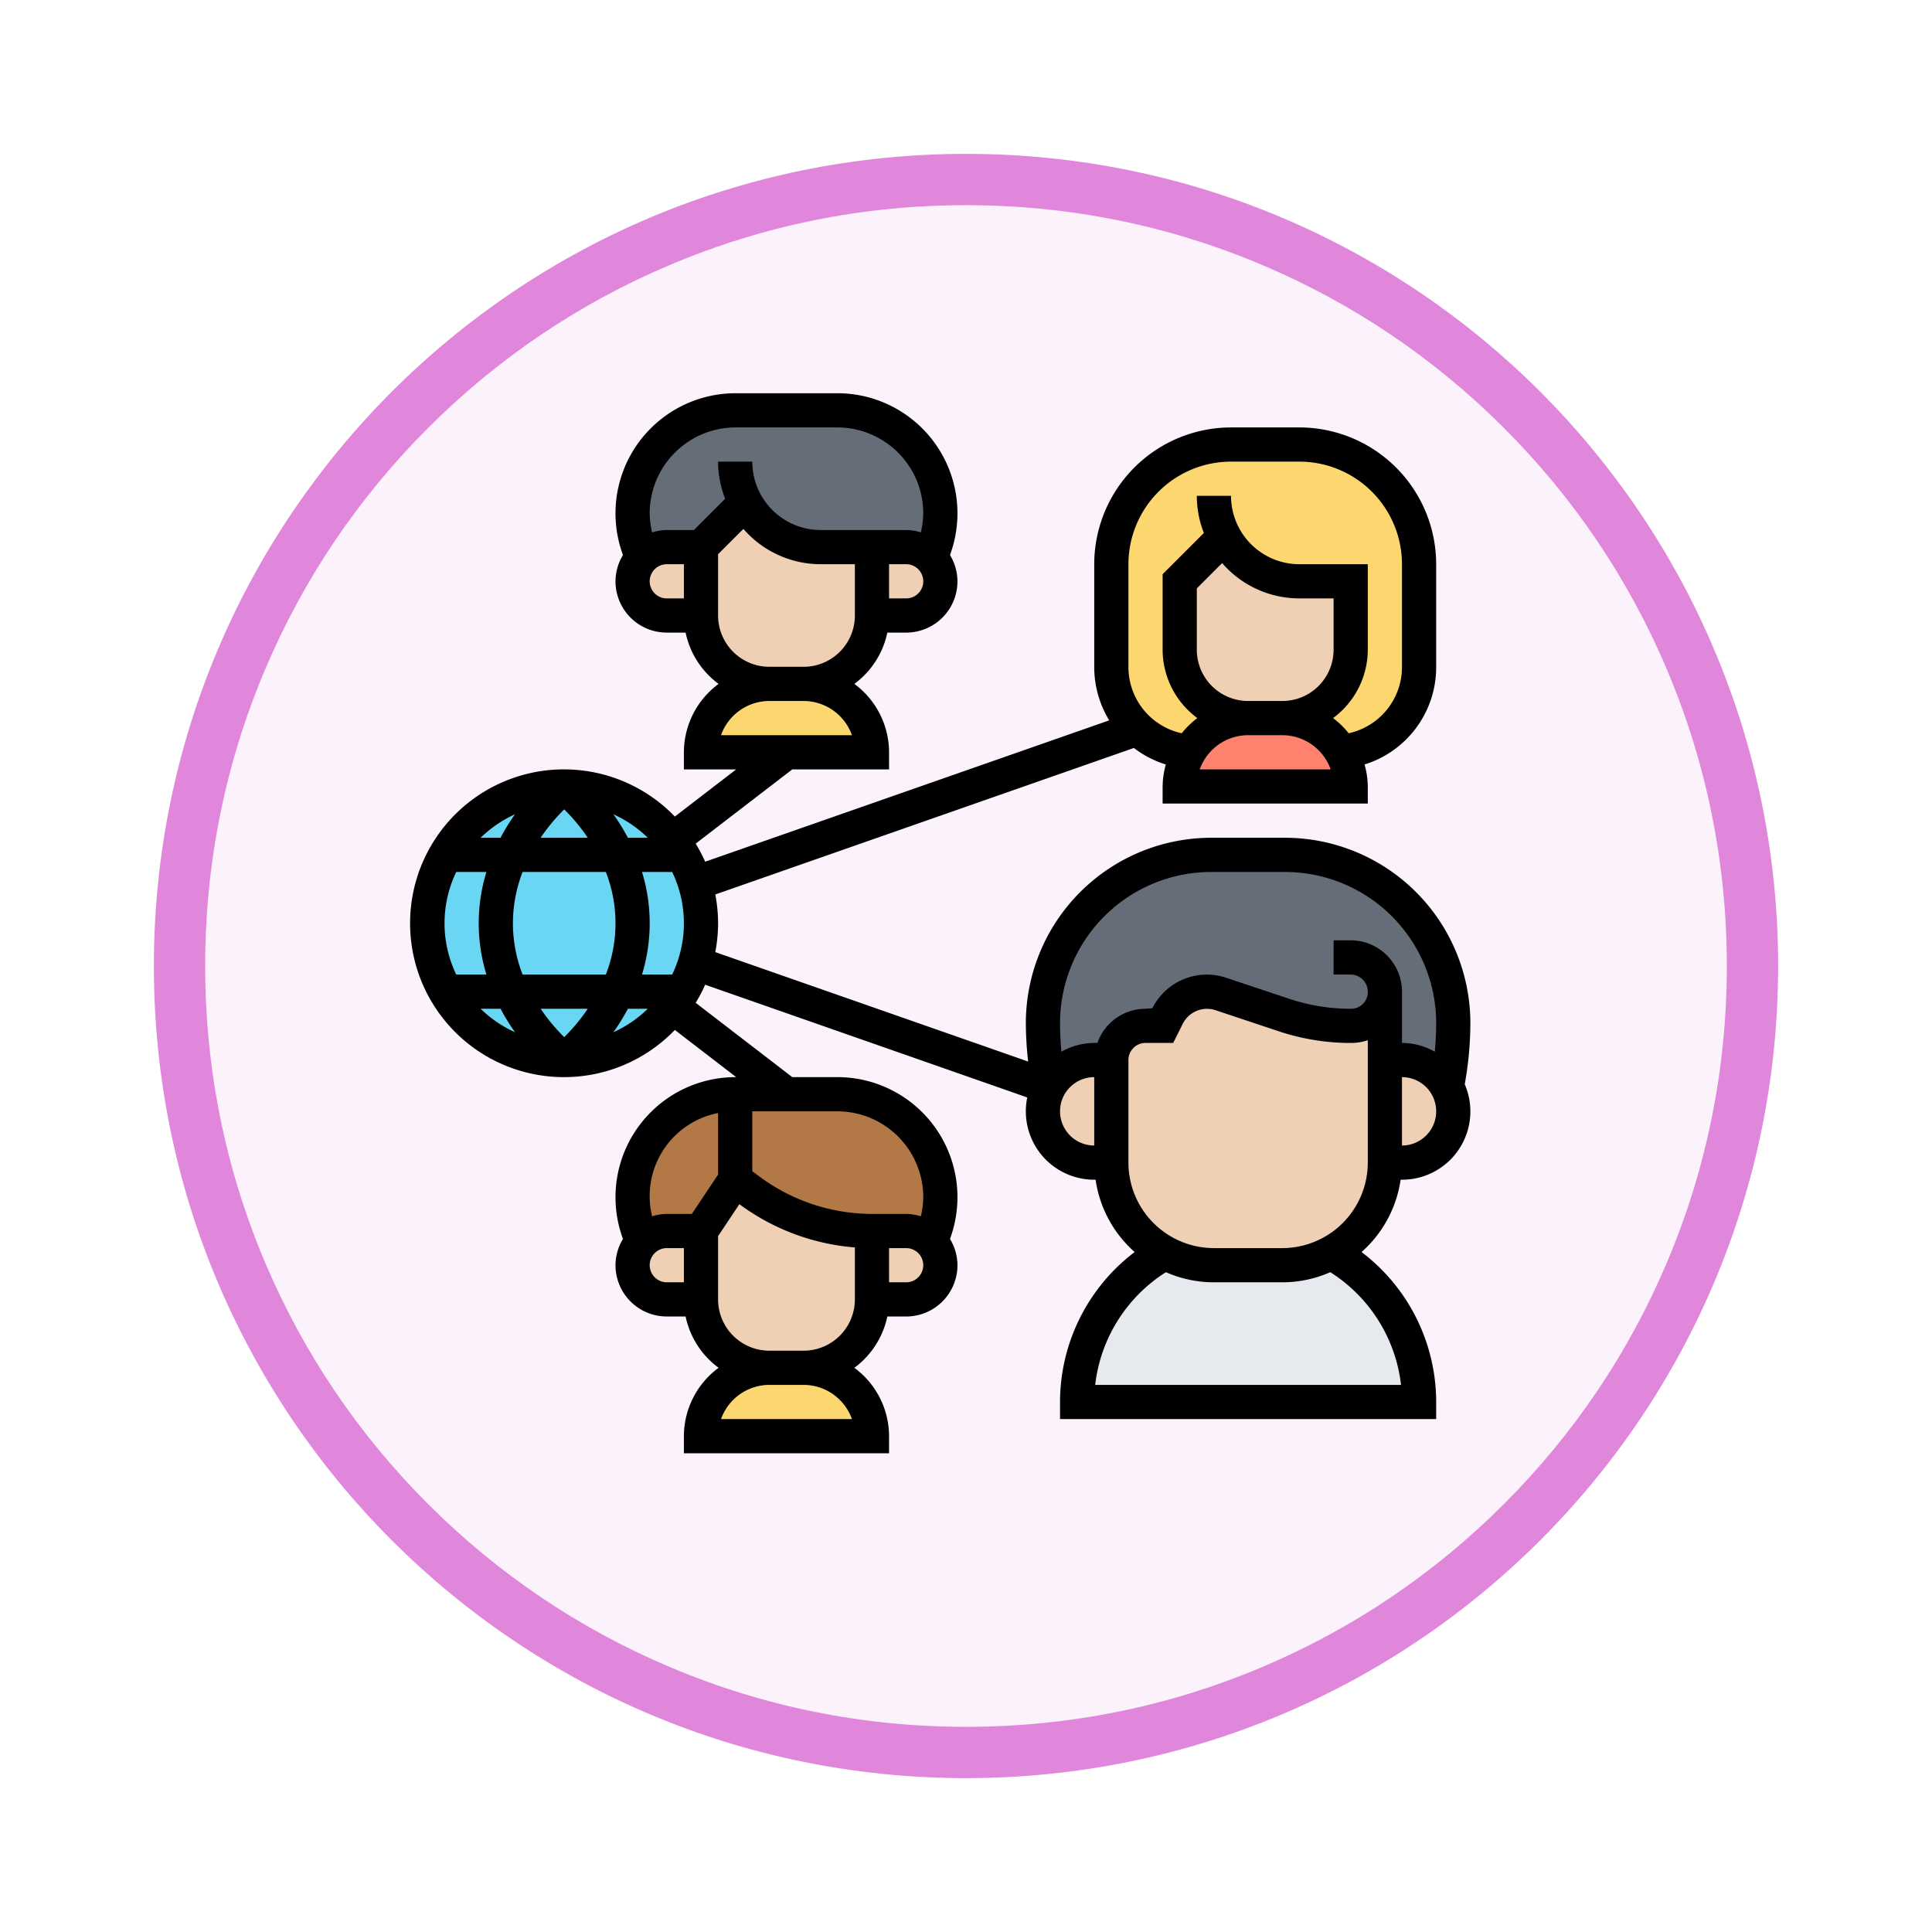 <svg xmlns="http://www.w3.org/2000/svg" xmlns:xlink="http://www.w3.org/1999/xlink" width="113" height="113" viewBox="0 0 113 113">
  <defs>
    <filter id="Trazado_982547" x="0" y="0" width="113" height="113" filterUnits="userSpaceOnUse">
      <feOffset dy="3" input="SourceAlpha"/>
      <feGaussianBlur stdDeviation="3" result="blur"/>
      <feFlood flood-opacity="0.161"/>
      <feComposite operator="in" in2="blur"/>
      <feComposite in="SourceGraphic"/>
    </filter>
  </defs>
  <g id="Grupo_1164260" data-name="Grupo 1164260" transform="translate(-588 -1107)">
    <g id="Grupo_1164259" data-name="Grupo 1164259" transform="translate(1)">
      <g id="Grupo_1163949" data-name="Grupo 1163949" transform="translate(0 -1371)">
        <g id="Grupo_1161819" data-name="Grupo 1161819" transform="translate(596 2484)">
          <g id="Grupo_1152576" data-name="Grupo 1152576" transform="translate(0)">
            <g id="Grupo_1148633" data-name="Grupo 1148633">
              <g id="Grupo_1148525" data-name="Grupo 1148525">
                <g transform="matrix(1, 0, 0, 1, -9, -6)" filter="url(#Trazado_982547)">
                  <g id="Trazado_982547-2" data-name="Trazado 982547" transform="translate(9 6)" fill="#fbf2fb">
                    <path d="M 47.5 93.5 C 41.289 93.5 35.265 92.284 29.595 89.886 C 24.118 87.569 19.198 84.252 14.973 80.027 C 10.748 75.802 7.431 70.882 5.114 65.405 C 2.716 59.735 1.5 53.711 1.5 47.5 C 1.5 41.289 2.716 35.265 5.114 29.595 C 7.431 24.118 10.748 19.198 14.973 14.973 C 19.198 10.748 24.118 7.431 29.595 5.114 C 35.265 2.716 41.289 1.5 47.5 1.5 C 53.711 1.5 59.735 2.716 65.405 5.114 C 70.882 7.431 75.802 10.748 80.027 14.973 C 84.252 19.198 87.569 24.118 89.886 29.595 C 92.284 35.265 93.5 41.289 93.5 47.5 C 93.5 53.711 92.284 59.735 89.886 65.405 C 87.569 70.882 84.252 75.802 80.027 80.027 C 75.802 84.252 70.882 87.569 65.405 89.886 C 59.735 92.284 53.711 93.5 47.5 93.5 Z" stroke="none"/>
                    <path d="M 47.5 3 C 41.491 3 35.664 4.176 30.18 6.496 C 24.881 8.737 20.122 11.946 16.034 16.034 C 11.946 20.122 8.737 24.881 6.496 30.18 C 4.176 35.664 3 41.491 3 47.5 C 3 53.509 4.176 59.336 6.496 64.82 C 8.737 70.119 11.946 74.878 16.034 78.966 C 20.122 83.054 24.881 86.263 30.18 88.504 C 35.664 90.824 41.491 92 47.5 92 C 53.509 92 59.336 90.824 64.82 88.504 C 70.119 86.263 74.878 83.054 78.966 78.966 C 83.054 74.878 86.263 70.119 88.504 64.82 C 90.824 59.336 92 53.509 92 47.5 C 92 41.491 90.824 35.664 88.504 30.18 C 86.263 24.881 83.054 20.122 78.966 16.034 C 74.878 11.946 70.119 8.737 64.82 6.496 C 59.336 4.176 53.509 3 47.5 3 M 47.5 0 C 73.734 0 95 21.266 95 47.5 C 95 73.734 73.734 95 47.5 95 C 21.266 95 0 73.734 0 47.5 C 0 21.266 21.266 0 47.5 0 Z" stroke="none" fill="#e087dc"/>
                  </g>
                </g>
              </g>
            </g>
          </g>
        </g>
      </g>
    </g>
    <g id="global-connection_4325557" transform="translate(612 1130)">
      <g id="Grupo_1164257" data-name="Grupo 1164257">
        <g id="Grupo_1164238" data-name="Grupo 1164238">
          <path id="Trazado_999008" data-name="Trazado 999008" d="M59,59H39a9.928,9.928,0,0,1,1.42-5.13,10.058,10.058,0,0,1,3.7-3.6A6.034,6.034,0,0,0,47,51h4a6.034,6.034,0,0,0,2.88-.73A10.006,10.006,0,0,1,59,59Z" fill="#e6e9ed"/>
        </g>
        <g id="Grupo_1164239" data-name="Grupo 1164239">
          <path id="Trazado_999009" data-name="Trazado 999009" d="M23,57a4,4,0,0,1,4,4H17a4,4,0,0,1,4-4Z" fill="#fcd770"/>
        </g>
        <g id="Grupo_1164240" data-name="Grupo 1164240">
          <path id="Trazado_999010" data-name="Trazado 999010" d="M23,17a4,4,0,0,1,4,4H17a4,4,0,0,1,4-4Z" fill="#fcd770"/>
        </g>
        <g id="Grupo_1164241" data-name="Grupo 1164241">
          <path id="Trazado_999011" data-name="Trazado 999011" d="M51,19a4.006,4.006,0,0,1,4,4H45a4.006,4.006,0,0,1,4-4Z" fill="#ff826e"/>
        </g>
        <g id="Grupo_1164242" data-name="Grupo 1164242">
          <path id="Trazado_999012" data-name="Trazado 999012" d="M19.61,6.39,17,9H15a1.979,1.979,0,0,0-1.45.64l-.01-.01-.23-.7A5.924,5.924,0,0,1,13,7.02,6.026,6.026,0,0,1,19.02,1h5.96A6.009,6.009,0,0,1,31,7.02a5.924,5.924,0,0,1-.31,1.91l-.23.7v.01h-.01a.176.176,0,0,0-.04-.05A1.955,1.955,0,0,0,29,9H24a4.994,4.994,0,0,1-4.39-2.61Z" fill="#656d78"/>
        </g>
        <g id="Grupo_1164243" data-name="Grupo 1164243">
          <path id="Trazado_999013" data-name="Trazado 999013" d="M47.61,8.39,45,11v4a4,4,0,0,0,4,4,3.979,3.979,0,0,0-3.45,1.98A5,5,0,0,1,41,16V10a7,7,0,0,1,7-7h4a7,7,0,0,1,7,7v6a5,5,0,0,1-4.55,4.98A3.979,3.979,0,0,0,51,19a4,4,0,0,0,4-4V11H52A4.994,4.994,0,0,1,47.61,8.39Z" fill="#fcd770"/>
        </g>
        <g id="Grupo_1164244" data-name="Grupo 1164244">
          <path id="Trazado_999014" data-name="Trazado 999014" d="M37.36,40.57A19.483,19.483,0,0,1,37,36.84,9.833,9.833,0,0,1,46.84,27h4.32A9.833,9.833,0,0,1,61,36.84a19.483,19.483,0,0,1-.36,3.73A3,3,0,0,0,58,39H57V35.03A1.968,1.968,0,0,1,55,37h-.18a12.354,12.354,0,0,1-3.72-.63l-3.71-1.24a2.455,2.455,0,0,0-.81-.13,2.567,2.567,0,0,0-2.29,1.42L44,37H43a2.006,2.006,0,0,0-2,2H40a3,3,0,0,0-2.64,1.57Z" fill="#656d78"/>
        </g>
        <g id="Grupo_1164245" data-name="Grupo 1164245">
          <path id="Trazado_999015" data-name="Trazado 999015" d="M29.24,42.76A6.069,6.069,0,0,0,24.98,41H19a6.028,6.028,0,0,0-6,6.02,5.924,5.924,0,0,0,.31,1.91l.23.7.01.01A1.979,1.979,0,0,1,15,49h2l2-3,.8.6A11.984,11.984,0,0,0,27,49h2a1.955,1.955,0,0,1,1.41.59.176.176,0,0,1,.04.05h.01v-.01l.23-.7A5.924,5.924,0,0,0,31,47.02a6.069,6.069,0,0,0-1.76-4.26Z" fill="#b27946"/>
        </g>
        <g id="Grupo_1164246" data-name="Grupo 1164246">
          <path id="Trazado_999016" data-name="Trazado 999016" d="M30.46,49.64A1.937,1.937,0,0,1,31,51a2.006,2.006,0,0,1-2,2H27V49h2a1.955,1.955,0,0,1,1.41.59.176.176,0,0,1,.04.05Z" fill="#f0d0b4"/>
        </g>
        <g id="Grupo_1164247" data-name="Grupo 1164247">
          <path id="Trazado_999017" data-name="Trazado 999017" d="M27,53a4,4,0,0,1-4,4H21a4,4,0,0,1-4-4V49l2-3,.8.6A11.984,11.984,0,0,0,27,49Z" fill="#f0d0b4"/>
        </g>
        <g id="Grupo_1164248" data-name="Grupo 1164248">
          <path id="Trazado_999018" data-name="Trazado 999018" d="M17,49v4H15a2.015,2.015,0,0,1-2-2,1.9,1.9,0,0,1,.55-1.36A1.979,1.979,0,0,1,15,49Z" fill="#f0d0b4"/>
        </g>
        <g id="Grupo_1164249" data-name="Grupo 1164249">
          <path id="Trazado_999019" data-name="Trazado 999019" d="M58,39a3,3,0,0,1,0,6H57V39Z" fill="#f0d0b4"/>
        </g>
        <g id="Grupo_1164250" data-name="Grupo 1164250">
          <path id="Trazado_999020" data-name="Trazado 999020" d="M57,39v6a5.984,5.984,0,0,1-6,6H47a5.984,5.984,0,0,1-6-6V39a2.006,2.006,0,0,1,2-2h1l.29-.58A2.567,2.567,0,0,1,46.58,35a2.455,2.455,0,0,1,.81.13l3.71,1.24a12.354,12.354,0,0,0,3.72.63H55a1.968,1.968,0,0,0,2-1.97Z" fill="#f0d0b4"/>
        </g>
        <g id="Grupo_1164251" data-name="Grupo 1164251">
          <path id="Trazado_999021" data-name="Trazado 999021" d="M41,39v6H40a3,3,0,0,1-2.64-4.42v-.01A3,3,0,0,1,40,39Z" fill="#f0d0b4"/>
        </g>
        <g id="Grupo_1164252" data-name="Grupo 1164252">
          <path id="Trazado_999022" data-name="Trazado 999022" d="M55,15a4,4,0,0,1-4,4H49a4,4,0,0,1-4-4V11l2.61-2.61A4.994,4.994,0,0,0,52,11h3Z" fill="#f0d0b4"/>
        </g>
        <g id="Grupo_1164253" data-name="Grupo 1164253">
          <path id="Trazado_999023" data-name="Trazado 999023" d="M30.46,9.64A1.937,1.937,0,0,1,31,11a2.006,2.006,0,0,1-2,2H27V9h2a1.955,1.955,0,0,1,1.41.59.176.176,0,0,1,.04.05Z" fill="#f0d0b4"/>
        </g>
        <g id="Grupo_1164254" data-name="Grupo 1164254">
          <path id="Trazado_999024" data-name="Trazado 999024" d="M27,13a4,4,0,0,1-4,4H21a4,4,0,0,1-4-4V9l2.61-2.61A4.994,4.994,0,0,0,24,9h3Z" fill="#f0d0b4"/>
        </g>
        <g id="Grupo_1164255" data-name="Grupo 1164255">
          <path id="Trazado_999025" data-name="Trazado 999025" d="M17,9v4H15a2.015,2.015,0,0,1-2-2,1.9,1.9,0,0,1,.55-1.36A1.979,1.979,0,0,1,15,9Z" fill="#f0d0b4"/>
        </g>
        <g id="Grupo_1164256" data-name="Grupo 1164256">
          <path id="Trazado_999026" data-name="Trazado 999026" d="M16.66,28.67a8.154,8.154,0,0,1,0,4.66,8.25,8.25,0,0,1-1.32,2.55,8,8,0,1,1,0-9.76,8.25,8.25,0,0,1,1.32,2.55Z" fill="#69d6f4"/>
        </g>
      </g>
      <g id="Grupo_1164258" data-name="Grupo 1164258">
        <path id="Trazado_999027" data-name="Trazado 999027" d="M62,36.838A10.85,10.85,0,0,0,51.162,26H46.838A10.85,10.85,0,0,0,36,36.838a20.414,20.414,0,0,0,.136,2.25l-18.3-6.4A9.079,9.079,0,0,0,18,31a8.976,8.976,0,0,0-.164-1.683L42.32,20.748a5.928,5.928,0,0,0,1.869.965A4.93,4.93,0,0,0,44,23v1H56V23a4.93,4.93,0,0,0-.189-1.287A5.956,5.956,0,0,0,60,16V10a8.009,8.009,0,0,0-8-8H48a8.009,8.009,0,0,0-8,8v6a6,6,0,0,0,.877,3.133L17.245,27.4a9,9,0,0,0-.556-1.057L22.34,22H28V21a4.982,4.982,0,0,0-2.031-4,4.994,4.994,0,0,0,1.93-3H29a3,3,0,0,0,3-3,2.969,2.969,0,0,0-.435-1.533l.075-.224A7.023,7.023,0,0,0,24.978,0H19.023A7.023,7.023,0,0,0,12.36,9.243l.075.224A2.972,2.972,0,0,0,12,11a3,3,0,0,0,3,3h1.1a4.994,4.994,0,0,0,1.93,3A4.982,4.982,0,0,0,16,21v1h3.06l-3.589,2.76a9,9,0,1,0,0,12.48L19.06,40h-.037a7.023,7.023,0,0,0-6.663,9.243l.075.224A2.972,2.972,0,0,0,12,51a3,3,0,0,0,3,3h1.1a4.994,4.994,0,0,0,1.93,3A4.982,4.982,0,0,0,16,61v1H28V61a4.982,4.982,0,0,0-2.031-4,4.994,4.994,0,0,0,1.93-3H29a3,3,0,0,0,3-3,2.969,2.969,0,0,0-.435-1.533l.075-.224A7.023,7.023,0,0,0,24.978,40H22.34l-5.651-4.347a8.947,8.947,0,0,0,.556-1.058l18.838,6.593A4,4,0,0,0,40,46h.08a6.978,6.978,0,0,0,2.284,4.23A11.019,11.019,0,0,0,38,59v1H60V59a11.019,11.019,0,0,0-4.364-8.77A6.988,6.988,0,0,0,57.92,46H58a3.995,3.995,0,0,0,3.671-5.582A20.559,20.559,0,0,0,62,36.838ZM46.171,22A3.006,3.006,0,0,1,49,20h2a3.006,3.006,0,0,1,2.829,2ZM46,15V11.414l1.48-1.48A5.984,5.984,0,0,0,52,12h2v3a3,3,0,0,1-3,3H49A3,3,0,0,1,46,15Zm-4-5a6.006,6.006,0,0,1,6-6h4a6.006,6.006,0,0,1,6,6v6a3.965,3.965,0,0,1-3.118,3.888A5.017,5.017,0,0,0,53.969,19,4.982,4.982,0,0,0,56,15V10H52a4,4,0,0,1-4-4H46a5.969,5.969,0,0,0,.413,2.173L44,10.586V15a4.982,4.982,0,0,0,2.031,4,5.017,5.017,0,0,0-.913.888A3.965,3.965,0,0,1,42,16ZM29,12H28V10h1a1,1,0,1,1,0,2ZM14,11a1,1,0,0,1,1-1h1v2H15A1,1,0,0,1,14,11Zm2.586-3H15a2.975,2.975,0,0,0-.858.14A5.006,5.006,0,0,1,14,7.022,5.028,5.028,0,0,1,19.022,2h5.955A5.028,5.028,0,0,1,30,7.022a5.021,5.021,0,0,1-.142,1.118A2.975,2.975,0,0,0,29,8H24a4,4,0,0,1-4-4H18a5.969,5.969,0,0,0,.413,2.173ZM18,13V9.414l1.48-1.48A5.984,5.984,0,0,0,24,10h2v3a3,3,0,0,1-3,3H21A3,3,0,0,1,18,13Zm3,5h2a3.006,3.006,0,0,1,2.829,2H18.172A3,3,0,0,1,21,18ZM14,51a1,1,0,0,1,1-1h1v2H15A1,1,0,0,1,14,51Zm2.465-3H15a2.975,2.975,0,0,0-.858.14A4.948,4.948,0,0,1,18,42.1V45.7Zm9.364,12H18.172A3.006,3.006,0,0,1,21,58h2a3.005,3.005,0,0,1,2.828,2ZM26,53a3,3,0,0,1-3,3H21a3,3,0,0,1-3-3V49.3l1.246-1.869A13.1,13.1,0,0,0,26,49.961Zm3-1H28V50h1a1,1,0,1,1,0,2Zm1-4.978a5.021,5.021,0,0,1-.142,1.118A2.975,2.975,0,0,0,29,48H27a11.069,11.069,0,0,1-6.6-2.2l-.4-.3V42h4.978A5.028,5.028,0,0,1,30,47.022ZM6,31a8.36,8.36,0,0,1,.564-3h4.872a8.261,8.261,0,0,1,0,6H6.564A8.36,8.36,0,0,1,6,31Zm3-6.662A11.084,11.084,0,0,1,10.38,26H7.62A11.084,11.084,0,0,1,9,24.338ZM5.275,26H4.11a7.029,7.029,0,0,1,2.013-1.374A12.267,12.267,0,0,0,5.275,26Zm6.6-1.374A7.049,7.049,0,0,1,13.89,26H12.725a12.267,12.267,0,0,0-.848-1.374ZM10.38,36A11.084,11.084,0,0,1,9,37.662,11.084,11.084,0,0,1,7.62,36ZM6.123,37.374A7.029,7.029,0,0,1,4.11,36H5.275A12.267,12.267,0,0,0,6.123,37.374ZM12.725,36H13.89a7.029,7.029,0,0,1-2.013,1.374A12.267,12.267,0,0,0,12.725,36Zm2.59-2H13.55a10.225,10.225,0,0,0,0-6h1.765a6.912,6.912,0,0,1,0,6ZM2.685,28H4.45a10.225,10.225,0,0,0,0,6H2.685a6.912,6.912,0,0,1,0-6ZM38,42a2,2,0,0,1,2-2v4A2,2,0,0,1,38,42ZM57.944,58H40.056a9.015,9.015,0,0,1,4.138-6.592A6.938,6.938,0,0,0,47,52h4a6.938,6.938,0,0,0,2.806-.592A9.015,9.015,0,0,1,57.944,58ZM56,45a5.006,5.006,0,0,1-5,5H47a5.006,5.006,0,0,1-5-5V39a1,1,0,0,1,1-1h1.618l.568-1.136a1.586,1.586,0,0,1,1.892-.784l3.708,1.236A13.278,13.278,0,0,0,54.8,38l.183,0A2.937,2.937,0,0,0,56,37.839Zm-.29-9.28a.978.978,0,0,1-.7.28l-.182,0a11.278,11.278,0,0,1-3.412-.579l-3.708-1.236A3.563,3.563,0,0,0,43.4,35.97L43,36a3,3,0,0,0-2.816,2H40a3.952,3.952,0,0,0-1.919.512C38.03,37.956,38,37.4,38,36.838A8.848,8.848,0,0,1,46.838,28h4.324A8.848,8.848,0,0,1,60,36.838c0,.558-.03,1.118-.081,1.675A3.942,3.942,0,0,0,58,38V35a3,3,0,0,0-3-3H54v2h1a1.008,1.008,0,0,1,1,1.028.962.962,0,0,1-.29.692ZM58,44V40a2,2,0,1,1,0,4Z"/>
      </g>
    </g>
  </g>
</svg>
